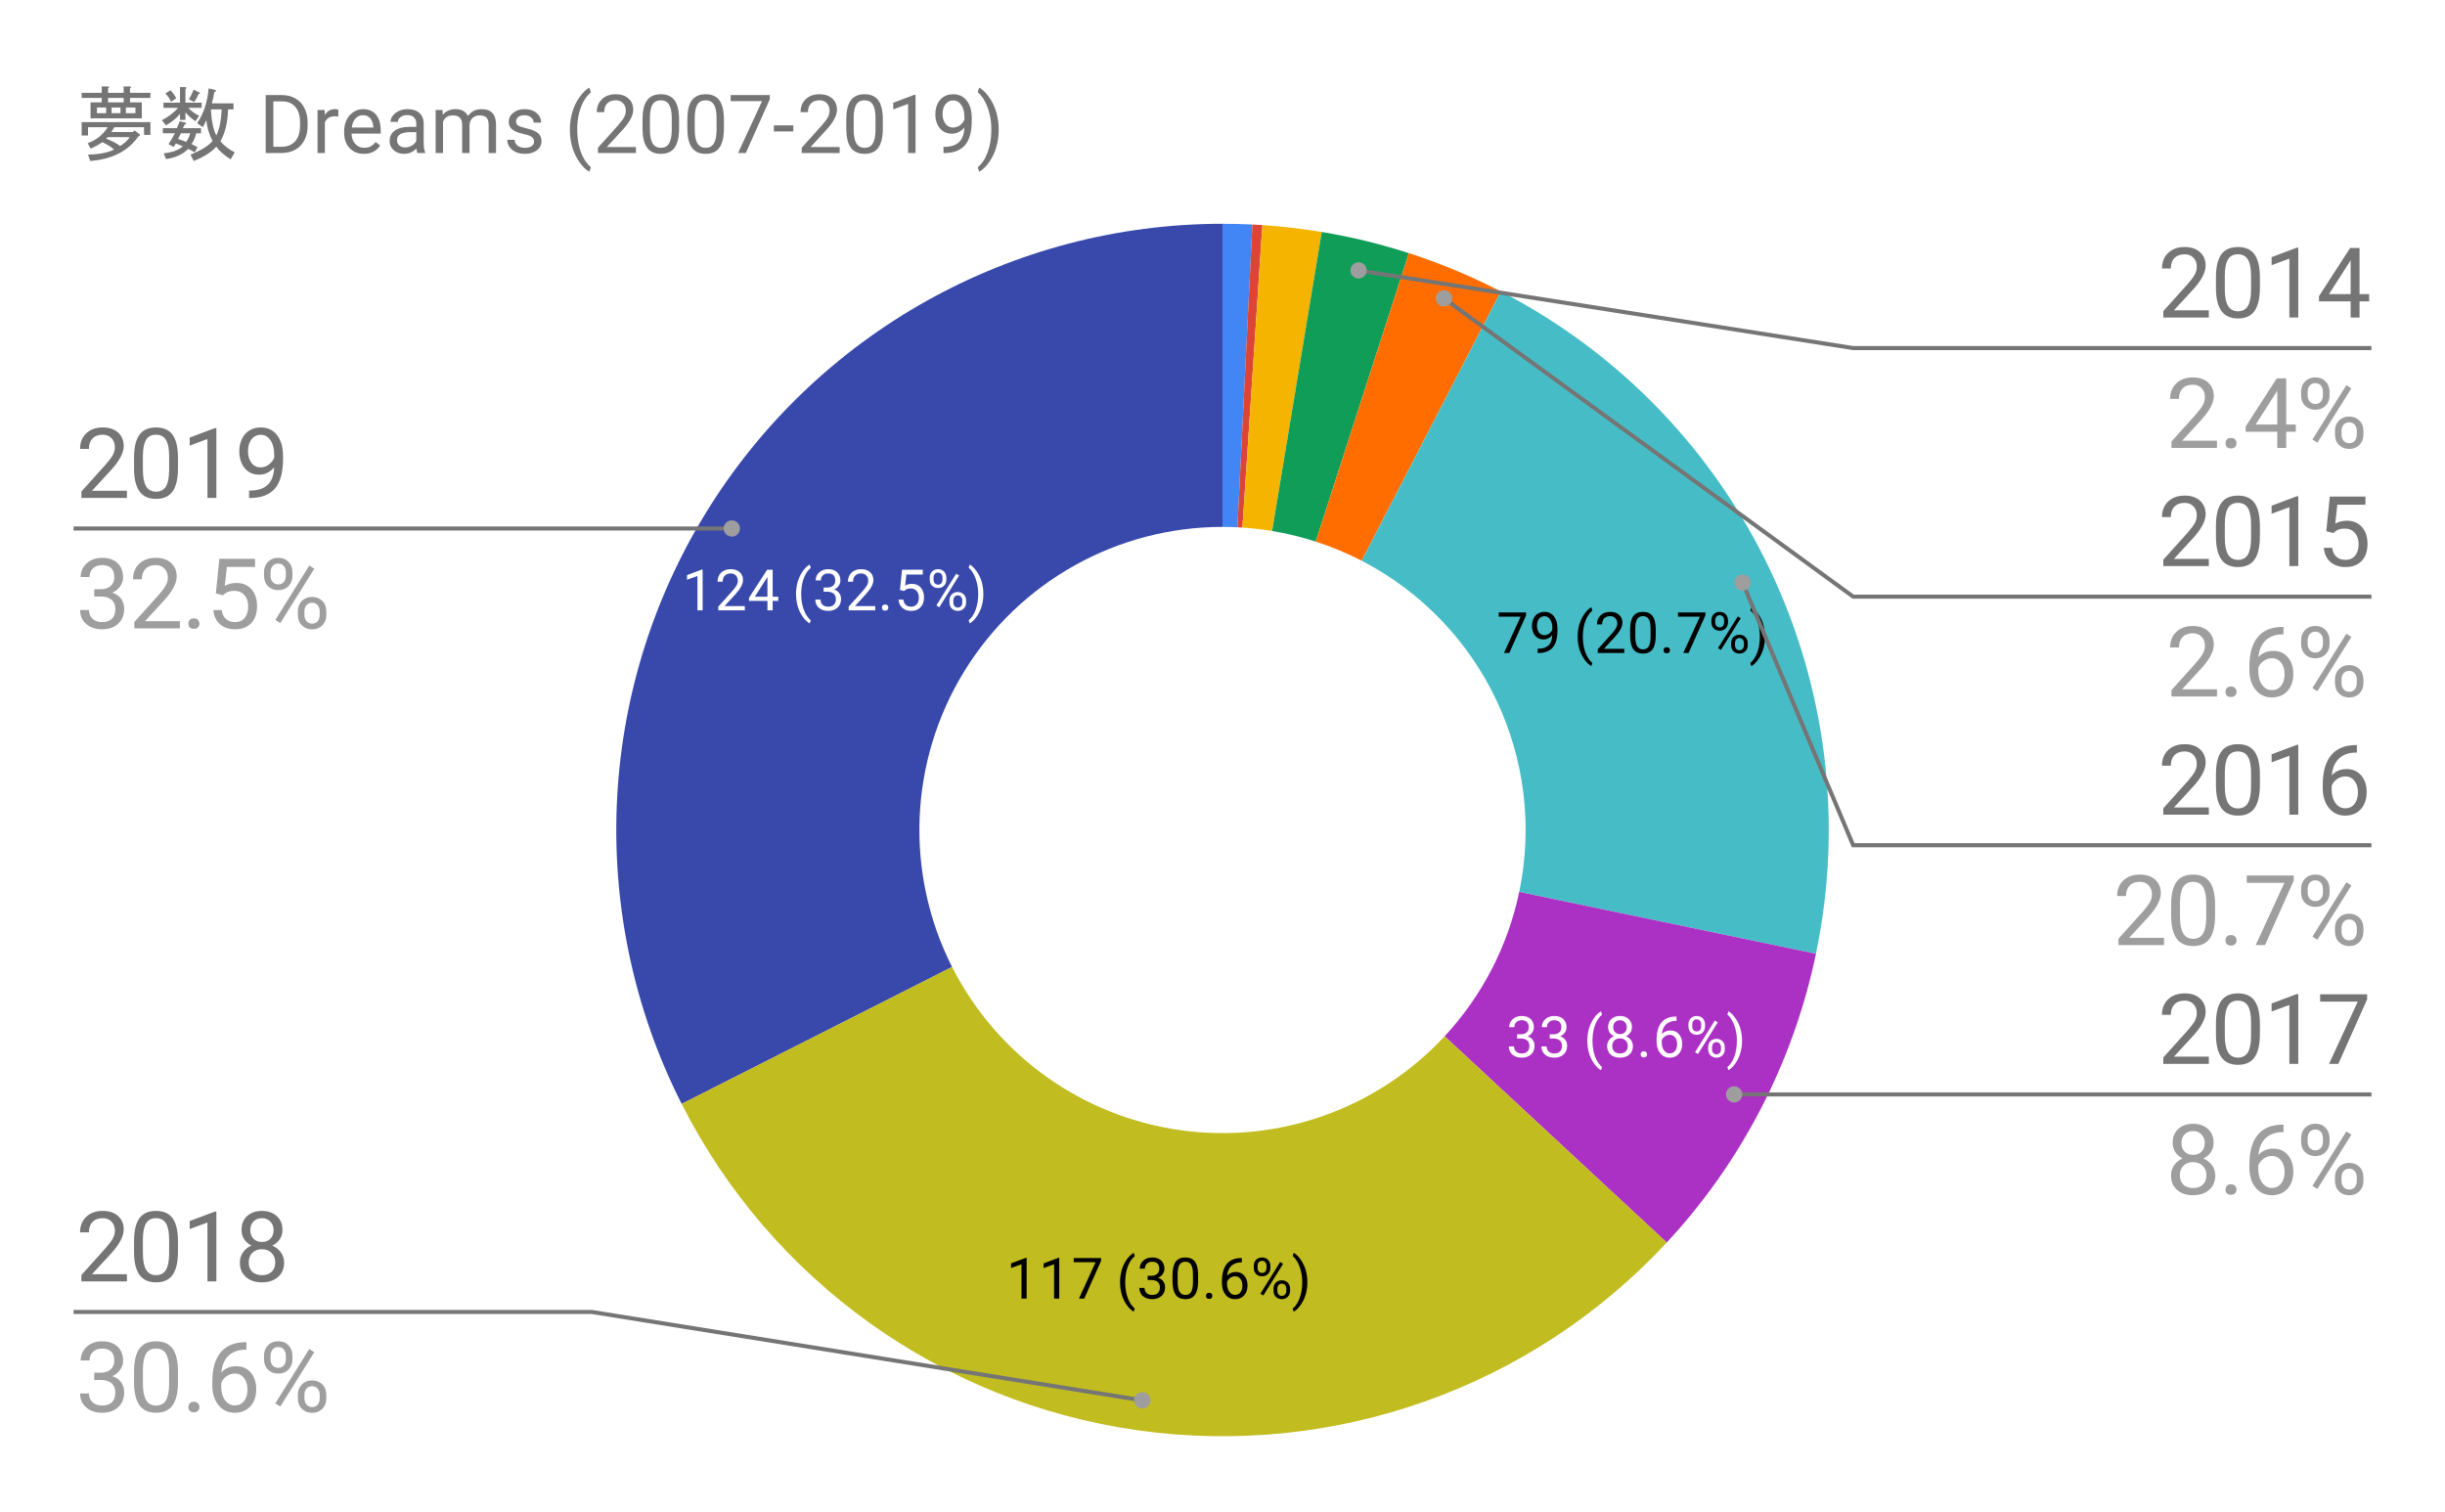 <svg version="1.1" viewBox="0.0 0.0 600.0 371.0" fill="none" stroke="none" stroke-linecap="square" stroke-miterlimit="10" width="600" height="371" xmlns:xlink="http://www.w3.org/1999/xlink" xmlns="http://www.w3.org/2000/svg"><path fill="#ffffff" d="M0 0L600.0 0L600.0 371.0L0 371.0L0 0Z" fill-rule="nonzero"/><path fill="#4285f4" d="M300.0 54.917C302.447 54.917 304.894 54.977 307.338 55.098L303.669 129.391C302.447 129.33 301.224 129.3 300.0 129.3Z" fill-rule="nonzero"/><path fill="#db4437" d="M307.338 55.098C308.152 55.138 308.967 55.185 309.781 55.239L304.89 129.461C304.483 129.434 304.076 129.411 303.669 129.391Z" fill-rule="nonzero"/><path fill="#f4b400" d="M309.781 55.239C314.665 55.56 319.53 56.123 324.359 56.925L312.18 130.304C309.765 129.903 307.332 129.622 304.89 129.461Z" fill-rule="nonzero"/><path fill="#0f9d58" d="M324.359 56.925C331.604 58.127 338.75 59.864 345.739 62.122L322.869 132.903C319.375 131.774 315.802 130.905 312.18 130.304Z" fill-rule="nonzero"/><path fill="#ff6d00" d="M345.739 62.122C353.504 64.632 361.05 67.775 368.301 71.522L334.15 137.603C330.525 135.729 326.752 134.157 322.869 132.903Z" fill-rule="nonzero"/><path fill="#46bdc6" d="M368.301 71.522C427.646 102.192 459.272 168.659 445.633 234.055L372.817 218.869C379.636 186.171 363.823 152.938 334.15 137.603Z" fill-rule="nonzero"/><path fill="#ab30c4" d="M445.633 234.055C440.104 260.567 427.443 285.067 409.014 304.913L354.507 254.298C363.721 244.375 370.052 232.125 372.817 218.869Z" fill-rule="nonzero"/><path fill="#3949ab" d="M167.282 270.895C143.926 224.777 146.187 169.84 173.252 125.797C200.316 81.753 248.305 54.917 300.0 54.917L300.0 129.3C274.153 129.3 250.158 142.718 236.626 164.74C223.093 186.762 221.963 214.23 233.641 237.289Z" fill-rule="nonzero"/><path fill="#c1bc1f" d="M409.014 304.913C375.905 340.568 327.451 357.779 279.269 350.998C231.086 344.218 189.265 314.303 167.282 270.895L233.641 237.289C244.632 258.993 265.543 273.951 289.634 277.341C313.726 280.731 337.952 272.126 354.507 254.298Z" fill-rule="nonzero"/><path fill="#000000" d="M374.502 150.996L370.377 160.246L369.064 160.246L373.158 151.324L367.783 151.324L367.783 150.293L374.502 150.293L374.502 150.996ZM380.924 155.871Q380.533 156.339 379.971 156.636Q379.424 156.918 378.768 156.918Q377.908 156.918 377.268 156.496Q376.627 156.074 376.283 155.308Q375.939 154.527 375.939 153.605Q375.939 152.605 376.314 151.808Q376.689 150.996 377.393 150.574Q378.096 150.152 379.018 150.152Q380.502 150.152 381.346 151.261Q382.205 152.371 382.205 154.277L382.205 154.636Q382.205 157.543 381.049 158.886Q379.908 160.214 377.58 160.246L377.33 160.246L377.33 159.183L377.611 159.183Q379.174 159.152 380.002 158.371Q380.846 157.574 380.924 155.871ZM378.971 155.871Q379.611 155.871 380.143 155.48Q380.689 155.089 380.939 154.511L380.939 154.011Q380.939 152.761 380.393 151.996Q379.846 151.214 379.033 151.214Q378.189 151.214 377.674 151.855Q377.174 152.48 377.174 153.527Q377.174 154.558 377.658 155.214Q378.158 155.871 378.971 155.871ZM387.158 156.199Q387.158 154.668 387.564 153.246Q387.986 151.824 388.799 150.668Q389.627 149.496 390.518 149.011L390.768 149.855Q389.768 150.621 389.127 152.199Q388.502 153.761 388.439 155.699L388.424 156.293Q388.424 158.933 389.393 160.871Q389.971 162.027 390.768 162.683L390.518 163.464Q389.596 162.949 388.768 161.761Q387.158 159.433 387.158 156.199ZM398.596 160.246L392.08 160.246L392.08 159.339L395.518 155.511Q396.283 154.636 396.58 154.105Q396.877 153.558 396.877 152.964Q396.877 152.199 396.393 151.699Q395.924 151.199 395.143 151.199Q394.205 151.199 393.674 151.73Q393.158 152.261 393.158 153.23L391.893 153.23Q391.893 151.855 392.768 151.011Q393.658 150.152 395.143 150.152Q396.533 150.152 397.33 150.886Q398.143 151.605 398.143 152.824Q398.143 154.293 396.268 156.324L393.611 159.214L398.596 159.214L398.596 160.246ZM406.314 155.996Q406.314 158.214 405.549 159.308Q404.799 160.386 403.189 160.386Q401.596 160.386 400.83 159.339Q400.064 158.277 400.033 156.168L400.033 154.48Q400.033 152.293 400.783 151.23Q401.549 150.152 403.174 150.152Q404.783 150.152 405.533 151.183Q406.299 152.214 406.314 154.355L406.314 155.996ZM405.049 154.277Q405.049 152.668 404.596 151.933Q404.158 151.199 403.174 151.199Q402.205 151.199 401.752 151.933Q401.314 152.652 401.299 154.168L401.299 156.199Q401.299 157.808 401.768 158.589Q402.236 159.355 403.189 159.355Q404.127 159.355 404.58 158.636Q405.033 157.902 405.049 156.339L405.049 154.277ZM408.236 159.589Q408.236 159.261 408.424 159.043Q408.627 158.824 409.018 158.824Q409.408 158.824 409.611 159.043Q409.814 159.261 409.814 159.589Q409.814 159.902 409.611 160.121Q409.408 160.324 409.018 160.324Q408.627 160.324 408.424 160.121Q408.236 159.902 408.236 159.589ZM418.502 150.996L414.377 160.246L413.064 160.246L417.158 151.324L411.783 151.324L411.783 150.293L418.502 150.293L418.502 150.996ZM419.971 152.199Q419.971 151.308 420.533 150.73Q421.111 150.152 422.002 150.152Q422.924 150.152 423.486 150.746Q424.049 151.324 424.049 152.246L424.049 152.73Q424.049 153.636 423.471 154.214Q422.908 154.777 422.018 154.777Q421.127 154.777 420.549 154.214Q419.971 153.636 419.971 152.683L419.971 152.199ZM420.908 152.73Q420.908 153.261 421.205 153.605Q421.518 153.949 422.018 153.949Q422.502 153.949 422.799 153.621Q423.096 153.293 423.096 152.699L423.096 152.199Q423.096 151.668 422.799 151.324Q422.518 150.98 422.002 150.98Q421.502 150.98 421.205 151.324Q420.908 151.668 420.908 152.23L420.908 152.73ZM424.814 157.808Q424.814 156.902 425.377 156.339Q425.955 155.761 426.846 155.761Q427.752 155.761 428.314 156.339Q428.893 156.902 428.893 157.855L428.893 158.339Q428.893 159.23 428.314 159.808Q427.752 160.386 426.861 160.386Q425.986 160.386 425.393 159.824Q424.814 159.246 424.814 158.293L424.814 157.808ZM425.768 158.339Q425.768 158.871 426.064 159.23Q426.361 159.574 426.861 159.574Q427.361 159.574 427.658 159.23Q427.955 158.886 427.955 158.308L427.955 157.808Q427.955 157.261 427.643 156.918Q427.346 156.574 426.861 156.574Q426.361 156.574 426.064 156.918Q425.768 157.261 425.768 157.839L425.768 158.339ZM422.314 159.496L421.596 159.043L426.455 151.261L427.174 151.714L422.314 159.496ZM433.127 156.277Q433.127 157.793 432.721 159.199Q432.33 160.589 431.502 161.777Q430.674 162.964 429.783 163.464L429.518 162.683Q430.564 161.886 431.205 160.183Q431.846 158.48 431.861 156.418L431.861 156.199Q431.861 154.761 431.549 153.527Q431.252 152.293 430.721 151.324Q430.189 150.339 429.518 149.793L429.783 149.011Q430.674 149.511 431.486 150.683Q432.314 151.855 432.721 153.261Q433.127 154.668 433.127 156.277Z" fill-rule="nonzero"/><path fill="#ffffff" d="M372.293 253.815L373.23 253.815Q374.136 253.799 374.636 253.346Q375.152 252.893 375.152 252.112Q375.152 250.362 373.418 250.362Q372.59 250.362 372.105 250.831Q371.621 251.299 371.621 252.065L370.355 252.065Q370.355 250.878 371.215 250.096Q372.09 249.315 373.418 249.315Q374.824 249.315 375.621 250.065Q376.418 250.815 376.418 252.128Q376.418 252.784 375.996 253.393Q375.59 254.003 374.855 254.299Q375.683 254.565 376.121 255.174Q376.574 255.768 376.574 256.628Q376.574 257.971 375.699 258.768Q374.824 259.549 373.418 259.549Q372.027 259.549 371.136 258.799Q370.261 258.034 370.261 256.784L371.543 256.784Q371.543 257.565 372.043 258.049Q372.558 258.518 373.418 258.518Q374.34 258.518 374.824 258.034Q375.308 257.549 375.308 256.659Q375.308 255.799 374.777 255.331Q374.246 254.862 373.23 254.846L372.293 254.846L372.293 253.815ZM380.293 253.815L381.23 253.815Q382.136 253.799 382.636 253.346Q383.152 252.893 383.152 252.112Q383.152 250.362 381.418 250.362Q380.59 250.362 380.105 250.831Q379.621 251.299 379.621 252.065L378.355 252.065Q378.355 250.878 379.215 250.096Q380.09 249.315 381.418 249.315Q382.824 249.315 383.621 250.065Q384.418 250.815 384.418 252.128Q384.418 252.784 383.996 253.393Q383.59 254.003 382.855 254.299Q383.683 254.565 384.121 255.174Q384.574 255.768 384.574 256.628Q384.574 257.971 383.699 258.768Q382.824 259.549 381.418 259.549Q380.027 259.549 379.136 258.799Q378.261 258.034 378.261 256.784L379.543 256.784Q379.543 257.565 380.043 258.049Q380.558 258.518 381.418 258.518Q382.34 258.518 382.824 258.034Q383.308 257.549 383.308 256.659Q383.308 255.799 382.777 255.331Q382.246 254.862 381.23 254.846L380.293 254.846L380.293 253.815ZM389.527 255.362Q389.527 253.831 389.933 252.409Q390.355 250.987 391.168 249.831Q391.996 248.659 392.886 248.174L393.136 249.018Q392.136 249.784 391.496 251.362Q390.871 252.924 390.808 254.862L390.793 255.456Q390.793 258.096 391.761 260.034Q392.34 261.19 393.136 261.846L392.886 262.628Q391.965 262.112 391.136 260.924Q389.527 258.596 389.527 255.362ZM400.48 252.049Q400.48 252.799 400.09 253.378Q399.699 253.956 399.027 254.284Q399.808 254.628 400.261 255.268Q400.715 255.909 400.715 256.721Q400.715 258.018 399.84 258.784Q398.98 259.549 397.558 259.549Q396.121 259.549 395.246 258.784Q394.386 258.003 394.386 256.721Q394.386 255.909 394.824 255.268Q395.261 254.612 396.043 254.284Q395.386 253.956 394.996 253.378Q394.621 252.784 394.621 252.049Q394.621 250.799 395.418 250.065Q396.23 249.315 397.558 249.315Q398.871 249.315 399.668 250.065Q400.48 250.799 400.48 252.049ZM399.449 256.69Q399.449 255.862 398.918 255.346Q398.386 254.815 397.527 254.815Q396.683 254.815 396.168 255.331Q395.652 255.846 395.652 256.706Q395.652 257.549 396.152 258.034Q396.652 258.518 397.558 258.518Q398.433 258.518 398.933 258.034Q399.449 257.534 399.449 256.69ZM397.558 250.362Q396.808 250.362 396.34 250.831Q395.886 251.284 395.886 252.081Q395.886 252.831 396.34 253.299Q396.793 253.768 397.543 253.768Q398.308 253.768 398.761 253.299Q399.215 252.831 399.215 252.081Q399.215 251.315 398.746 250.846Q398.277 250.362 397.558 250.362ZM402.605 258.753Q402.605 258.424 402.793 258.206Q402.996 257.987 403.386 257.987Q403.777 257.987 403.98 258.206Q404.183 258.424 404.183 258.753Q404.183 259.065 403.98 259.284Q403.777 259.487 403.386 259.487Q402.996 259.487 402.793 259.284Q402.605 259.065 402.605 258.753ZM411.418 249.456L411.418 250.518L411.183 250.518Q409.699 250.549 408.824 251.393Q407.949 252.237 407.808 253.784Q408.605 252.878 409.965 252.878Q411.261 252.878 412.027 253.799Q412.808 254.706 412.808 256.159Q412.808 257.706 411.965 258.628Q411.136 259.549 409.73 259.549Q408.308 259.549 407.418 258.456Q406.527 257.346 406.527 255.628L406.527 255.143Q406.527 252.393 407.699 250.94Q408.871 249.487 411.183 249.456L411.418 249.456ZM409.746 253.94Q409.105 253.94 408.558 254.331Q408.011 254.706 407.793 255.299L407.793 255.768Q407.793 257.003 408.34 257.753Q408.902 258.503 409.73 258.503Q410.59 258.503 411.074 257.878Q411.558 257.237 411.558 256.221Q411.558 255.19 411.058 254.565Q410.574 253.94 409.746 253.94ZM414.34 251.362Q414.34 250.471 414.902 249.893Q415.48 249.315 416.371 249.315Q417.293 249.315 417.855 249.909Q418.418 250.487 418.418 251.409L418.418 251.893Q418.418 252.799 417.84 253.378Q417.277 253.94 416.386 253.94Q415.496 253.94 414.918 253.378Q414.34 252.799 414.34 251.846L414.34 251.362ZM415.277 251.893Q415.277 252.424 415.574 252.768Q415.886 253.112 416.386 253.112Q416.871 253.112 417.168 252.784Q417.465 252.456 417.465 251.862L417.465 251.362Q417.465 250.831 417.168 250.487Q416.886 250.143 416.371 250.143Q415.871 250.143 415.574 250.487Q415.277 250.831 415.277 251.393L415.277 251.893ZM419.183 256.971Q419.183 256.065 419.746 255.503Q420.324 254.924 421.215 254.924Q422.121 254.924 422.683 255.503Q423.261 256.065 423.261 257.018L423.261 257.503Q423.261 258.393 422.683 258.971Q422.121 259.549 421.23 259.549Q420.355 259.549 419.761 258.987Q419.183 258.409 419.183 257.456L419.183 256.971ZM420.136 257.503Q420.136 258.034 420.433 258.393Q420.73 258.737 421.23 258.737Q421.73 258.737 422.027 258.393Q422.324 258.049 422.324 257.471L422.324 256.971Q422.324 256.424 422.011 256.081Q421.715 255.737 421.23 255.737Q420.73 255.737 420.433 256.081Q420.136 256.424 420.136 257.003L420.136 257.503ZM416.683 258.659L415.965 258.206L420.824 250.424L421.543 250.878L416.683 258.659ZM427.496 255.44Q427.496 256.956 427.09 258.362Q426.699 259.753 425.871 260.94Q425.043 262.128 424.152 262.628L423.886 261.846Q424.933 261.049 425.574 259.346Q426.215 257.643 426.23 255.581L426.23 255.362Q426.23 253.924 425.918 252.69Q425.621 251.456 425.09 250.487Q424.558 249.503 423.886 248.956L424.152 248.174Q425.043 248.674 425.855 249.846Q426.683 251.018 427.09 252.424Q427.496 253.831 427.496 255.44Z" fill-rule="nonzero"/><path fill="#000000" d="M251.936 318.67L250.67 318.67L250.67 310.248L248.108 311.17L248.108 310.029L251.733 308.67L251.936 308.67L251.936 318.67ZM259.936 318.67L258.67 318.67L258.67 310.248L256.108 311.17L256.108 310.029L259.733 308.67L259.936 308.67L259.936 318.67ZM270.202 309.42L266.077 318.67L264.764 318.67L268.858 309.748L263.483 309.748L263.483 308.717L270.202 308.717L270.202 309.42ZM274.858 314.623Q274.858 313.092 275.264 311.67Q275.686 310.248 276.498 309.092Q277.327 307.92 278.217 307.435L278.467 308.279Q277.467 309.045 276.827 310.623Q276.202 312.185 276.139 314.123L276.123 314.717Q276.123 317.357 277.092 319.295Q277.67 320.451 278.467 321.107L278.217 321.888Q277.295 321.373 276.467 320.185Q274.858 317.857 274.858 314.623ZM281.623 313.076L282.561 313.076Q283.467 313.06 283.967 312.607Q284.483 312.154 284.483 311.373Q284.483 309.623 282.748 309.623Q281.92 309.623 281.436 310.092Q280.952 310.56 280.952 311.326L279.686 311.326Q279.686 310.138 280.545 309.357Q281.42 308.576 282.748 308.576Q284.155 308.576 284.952 309.326Q285.748 310.076 285.748 311.388Q285.748 312.045 285.327 312.654Q284.92 313.263 284.186 313.56Q285.014 313.826 285.452 314.435Q285.905 315.029 285.905 315.888Q285.905 317.232 285.03 318.029Q284.155 318.81 282.748 318.81Q281.358 318.81 280.467 318.06Q279.592 317.295 279.592 316.045L280.873 316.045Q280.873 316.826 281.373 317.31Q281.889 317.779 282.748 317.779Q283.67 317.779 284.155 317.295Q284.639 316.81 284.639 315.92Q284.639 315.06 284.108 314.592Q283.577 314.123 282.561 314.107L281.623 314.107L281.623 313.076ZM294.014 314.42Q294.014 316.638 293.248 317.732Q292.498 318.81 290.889 318.81Q289.295 318.81 288.53 317.763Q287.764 316.701 287.733 314.592L287.733 312.904Q287.733 310.717 288.483 309.654Q289.248 308.576 290.873 308.576Q292.483 308.576 293.233 309.607Q293.998 310.638 294.014 312.779L294.014 314.42ZM292.748 312.701Q292.748 311.092 292.295 310.357Q291.858 309.623 290.873 309.623Q289.905 309.623 289.452 310.357Q289.014 311.076 288.998 312.592L288.998 314.623Q288.998 316.232 289.467 317.013Q289.936 317.779 290.889 317.779Q291.827 317.779 292.28 317.06Q292.733 316.326 292.748 314.763L292.748 312.701ZM295.936 318.013Q295.936 317.685 296.123 317.467Q296.327 317.248 296.717 317.248Q297.108 317.248 297.311 317.467Q297.514 317.685 297.514 318.013Q297.514 318.326 297.311 318.545Q297.108 318.748 296.717 318.748Q296.327 318.748 296.123 318.545Q295.936 318.326 295.936 318.013ZM304.748 308.717L304.748 309.779L304.514 309.779Q303.03 309.81 302.155 310.654Q301.28 311.498 301.139 313.045Q301.936 312.138 303.295 312.138Q304.592 312.138 305.358 313.06Q306.139 313.967 306.139 315.42Q306.139 316.967 305.295 317.888Q304.467 318.81 303.061 318.81Q301.639 318.81 300.748 317.717Q299.858 316.607 299.858 314.888L299.858 314.404Q299.858 311.654 301.03 310.201Q302.202 308.748 304.514 308.717L304.748 308.717ZM303.077 313.201Q302.436 313.201 301.889 313.592Q301.342 313.967 301.123 314.56L301.123 315.029Q301.123 316.263 301.67 317.013Q302.233 317.763 303.061 317.763Q303.92 317.763 304.405 317.138Q304.889 316.498 304.889 315.482Q304.889 314.451 304.389 313.826Q303.905 313.201 303.077 313.201ZM307.67 310.623Q307.67 309.732 308.233 309.154Q308.811 308.576 309.702 308.576Q310.623 308.576 311.186 309.17Q311.748 309.748 311.748 310.67L311.748 311.154Q311.748 312.06 311.17 312.638Q310.608 313.201 309.717 313.201Q308.827 313.201 308.248 312.638Q307.67 312.06 307.67 311.107L307.67 310.623ZM308.608 311.154Q308.608 311.685 308.905 312.029Q309.217 312.373 309.717 312.373Q310.202 312.373 310.498 312.045Q310.795 311.717 310.795 311.123L310.795 310.623Q310.795 310.092 310.498 309.748Q310.217 309.404 309.702 309.404Q309.202 309.404 308.905 309.748Q308.608 310.092 308.608 310.654L308.608 311.154ZM312.514 316.232Q312.514 315.326 313.077 314.763Q313.655 314.185 314.545 314.185Q315.452 314.185 316.014 314.763Q316.592 315.326 316.592 316.279L316.592 316.763Q316.592 317.654 316.014 318.232Q315.452 318.81 314.561 318.81Q313.686 318.81 313.092 318.248Q312.514 317.67 312.514 316.717L312.514 316.232ZM313.467 316.763Q313.467 317.295 313.764 317.654Q314.061 317.998 314.561 317.998Q315.061 317.998 315.358 317.654Q315.655 317.31 315.655 316.732L315.655 316.232Q315.655 315.685 315.342 315.342Q315.045 314.998 314.561 314.998Q314.061 314.998 313.764 315.342Q313.467 315.685 313.467 316.263L313.467 316.763ZM310.014 317.92L309.295 317.467L314.155 309.685L314.873 310.138L310.014 317.92ZM320.827 314.701Q320.827 316.217 320.42 317.623Q320.03 319.013 319.202 320.201Q318.373 321.388 317.483 321.888L317.217 321.107Q318.264 320.31 318.905 318.607Q319.545 316.904 319.561 314.842L319.561 314.623Q319.561 313.185 319.248 311.951Q318.952 310.717 318.42 309.748Q317.889 308.763 317.217 308.217L317.483 307.435Q318.373 307.935 319.186 309.107Q320.014 310.279 320.42 311.685Q320.827 313.092 320.827 314.701Z" fill-rule="nonzero"/><path fill="#ffffff" d="M172.423 149.768L171.157 149.768L171.157 141.346L168.595 142.268L168.595 141.128L172.22 139.768L172.423 139.768L172.423 149.768ZM182.782 149.768L176.267 149.768L176.267 148.862L179.704 145.034Q180.47 144.159 180.767 143.628Q181.064 143.081 181.064 142.487Q181.064 141.721 180.579 141.221Q180.111 140.721 179.329 140.721Q178.392 140.721 177.861 141.253Q177.345 141.784 177.345 142.753L176.079 142.753Q176.079 141.378 176.954 140.534Q177.845 139.674 179.329 139.674Q180.72 139.674 181.517 140.409Q182.329 141.128 182.329 142.346Q182.329 143.815 180.454 145.846L177.798 148.737L182.782 148.737L182.782 149.768ZM189.611 146.424L190.986 146.424L190.986 147.456L189.611 147.456L189.611 149.768L188.329 149.768L188.329 147.456L183.798 147.456L183.798 146.706L188.251 139.815L189.611 139.815L189.611 146.424ZM185.236 146.424L188.329 146.424L188.329 141.549L188.189 141.815L185.236 146.424ZM195.345 145.721Q195.345 144.19 195.751 142.768Q196.173 141.346 196.986 140.19Q197.814 139.018 198.704 138.534L198.954 139.378Q197.954 140.143 197.314 141.721Q196.689 143.284 196.626 145.221L196.611 145.815Q196.611 148.456 197.579 150.393Q198.157 151.549 198.954 152.206L198.704 152.987Q197.782 152.471 196.954 151.284Q195.345 148.956 195.345 145.721ZM202.111 144.174L203.048 144.174Q203.954 144.159 204.454 143.706Q204.97 143.253 204.97 142.471Q204.97 140.721 203.236 140.721Q202.407 140.721 201.923 141.19Q201.439 141.659 201.439 142.424L200.173 142.424Q200.173 141.237 201.032 140.456Q201.907 139.674 203.236 139.674Q204.642 139.674 205.439 140.424Q206.236 141.174 206.236 142.487Q206.236 143.143 205.814 143.753Q205.407 144.362 204.673 144.659Q205.501 144.924 205.939 145.534Q206.392 146.128 206.392 146.987Q206.392 148.331 205.517 149.128Q204.642 149.909 203.236 149.909Q201.845 149.909 200.954 149.159Q200.079 148.393 200.079 147.143L201.361 147.143Q201.361 147.924 201.861 148.409Q202.376 148.878 203.236 148.878Q204.157 148.878 204.642 148.393Q205.126 147.909 205.126 147.018Q205.126 146.159 204.595 145.69Q204.064 145.221 203.048 145.206L202.111 145.206L202.111 144.174ZM214.782 149.768L208.267 149.768L208.267 148.862L211.704 145.034Q212.47 144.159 212.767 143.628Q213.064 143.081 213.064 142.487Q213.064 141.721 212.579 141.221Q212.111 140.721 211.329 140.721Q210.392 140.721 209.861 141.253Q209.345 141.784 209.345 142.753L208.079 142.753Q208.079 141.378 208.954 140.534Q209.845 139.674 211.329 139.674Q212.72 139.674 213.517 140.409Q214.329 141.128 214.329 142.346Q214.329 143.815 212.454 145.846L209.798 148.737L214.782 148.737L214.782 149.768ZM216.423 149.112Q216.423 148.784 216.611 148.565Q216.814 148.346 217.204 148.346Q217.595 148.346 217.798 148.565Q218.001 148.784 218.001 149.112Q218.001 149.424 217.798 149.643Q217.595 149.846 217.204 149.846Q216.814 149.846 216.611 149.643Q216.423 149.424 216.423 149.112ZM220.845 144.784L221.361 139.815L226.454 139.815L226.454 140.987L222.423 140.987L222.126 143.69Q222.861 143.268 223.782 143.268Q225.142 143.268 225.939 144.174Q226.751 145.065 226.751 146.596Q226.751 148.128 225.907 149.018Q225.079 149.909 223.595 149.909Q222.282 149.909 221.439 149.174Q220.611 148.44 220.486 147.143L221.689 147.143Q221.798 148.003 222.282 148.44Q222.782 148.878 223.595 148.878Q224.47 148.878 224.97 148.284Q225.486 147.674 225.486 146.612Q225.486 145.612 224.939 145.018Q224.392 144.409 223.486 144.409Q222.673 144.409 222.189 144.768L221.861 145.034L220.845 144.784ZM228.157 141.721Q228.157 140.831 228.72 140.253Q229.298 139.674 230.189 139.674Q231.111 139.674 231.673 140.268Q232.236 140.846 232.236 141.768L232.236 142.253Q232.236 143.159 231.657 143.737Q231.095 144.299 230.204 144.299Q229.314 144.299 228.736 143.737Q228.157 143.159 228.157 142.206L228.157 141.721ZM229.095 142.253Q229.095 142.784 229.392 143.128Q229.704 143.471 230.204 143.471Q230.689 143.471 230.986 143.143Q231.282 142.815 231.282 142.221L231.282 141.721Q231.282 141.19 230.986 140.846Q230.704 140.503 230.189 140.503Q229.689 140.503 229.392 140.846Q229.095 141.19 229.095 141.753L229.095 142.253ZM233.001 147.331Q233.001 146.424 233.564 145.862Q234.142 145.284 235.032 145.284Q235.939 145.284 236.501 145.862Q237.079 146.424 237.079 147.378L237.079 147.862Q237.079 148.753 236.501 149.331Q235.939 149.909 235.048 149.909Q234.173 149.909 233.579 149.346Q233.001 148.768 233.001 147.815L233.001 147.331ZM233.954 147.862Q233.954 148.393 234.251 148.753Q234.548 149.096 235.048 149.096Q235.548 149.096 235.845 148.753Q236.142 148.409 236.142 147.831L236.142 147.331Q236.142 146.784 235.829 146.44Q235.532 146.096 235.048 146.096Q234.548 146.096 234.251 146.44Q233.954 146.784 233.954 147.362L233.954 147.862ZM230.501 149.018L229.782 148.565L234.642 140.784L235.361 141.237L230.501 149.018ZM241.314 145.799Q241.314 147.315 240.907 148.721Q240.517 150.112 239.689 151.299Q238.861 152.487 237.97 152.987L237.704 152.206Q238.751 151.409 239.392 149.706Q240.032 148.003 240.048 145.94L240.048 145.721Q240.048 144.284 239.736 143.049Q239.439 141.815 238.907 140.846Q238.376 139.862 237.704 139.315L237.97 138.534Q238.861 139.034 239.673 140.206Q240.501 141.378 240.907 142.784Q241.314 144.19 241.314 145.799Z" fill-rule="nonzero"/><path fill="#757575" d="M31.144 122.191L19.972 122.191L19.972 120.628L25.878 114.066Q27.191 112.582 27.691 111.66Q28.191 110.722 28.191 109.722Q28.191 108.378 27.378 107.535Q26.566 106.675 25.222 106.675Q23.597 106.675 22.706 107.597Q21.816 108.519 21.816 110.16L19.644 110.16Q19.644 107.8 21.159 106.347Q22.675 104.894 25.222 104.894Q27.597 104.894 28.972 106.144Q30.363 107.394 30.363 109.457Q30.363 111.988 27.159 115.457L22.581 120.425L31.144 120.425L31.144 122.191ZM43.675 114.91Q43.675 118.722 42.362 120.582Q41.066 122.425 38.3 122.425Q35.566 122.425 34.253 120.613Q32.941 118.8 32.894 115.207L32.894 112.316Q32.894 108.55 34.191 106.722Q35.503 104.894 38.284 104.894Q41.034 104.894 42.331 106.66Q43.628 108.425 43.675 112.097L43.675 114.91ZM41.503 111.941Q41.503 109.191 40.722 107.941Q39.956 106.675 38.284 106.675Q36.612 106.675 35.847 107.925Q35.097 109.175 35.066 111.785L35.066 115.253Q35.066 118.019 35.862 119.347Q36.675 120.66 38.3 120.66Q39.909 120.66 40.691 119.425Q41.472 118.175 41.503 115.503L41.503 111.941ZM53.097 122.191L50.909 122.191L50.909 107.738L46.55 109.347L46.55 107.378L52.753 105.05L53.097 105.05L53.097 122.191ZM67.284 114.691Q66.597 115.503 65.644 116.003Q64.706 116.488 63.581 116.488Q62.112 116.488 61.019 115.769Q59.925 115.035 59.316 113.722Q58.722 112.394 58.722 110.8Q58.722 109.082 59.362 107.722Q60.019 106.347 61.206 105.628Q62.409 104.894 64.003 104.894Q66.534 104.894 67.987 106.785Q69.456 108.675 69.456 111.941L69.456 112.582Q69.456 117.566 67.487 119.863Q65.519 122.144 61.55 122.207L61.128 122.207L61.128 120.378L61.581 120.378Q64.269 120.332 65.706 118.972Q67.144 117.613 67.284 114.691ZM63.941 114.691Q65.034 114.691 65.941 114.019Q66.862 113.347 67.284 112.363L67.284 111.503Q67.284 109.363 66.362 108.035Q65.441 106.691 64.019 106.691Q62.597 106.691 61.722 107.8Q60.862 108.894 60.862 110.675Q60.862 112.425 61.691 113.566Q62.534 114.691 63.941 114.691Z" fill-rule="nonzero"/><path fill="#9e9e9e" d="M23.128 144.597L24.753 144.597Q26.284 144.582 27.159 143.8Q28.05 143.003 28.05 141.675Q28.05 138.675 25.05 138.675Q23.644 138.675 22.8 139.488Q21.972 140.285 21.972 141.597L19.8 141.597Q19.8 139.582 21.284 138.238Q22.769 136.894 25.05 136.894Q27.472 136.894 28.831 138.175Q30.206 139.441 30.206 141.722Q30.206 142.832 29.488 143.878Q28.769 144.925 27.534 145.441Q28.941 145.878 29.706 146.91Q30.472 147.941 30.472 149.425Q30.472 151.722 28.972 153.082Q27.472 154.425 25.066 154.425Q22.659 154.425 21.159 153.128Q19.659 151.816 19.659 149.691L21.831 149.691Q21.831 151.035 22.706 151.847Q23.597 152.66 25.066 152.66Q26.644 152.66 27.472 151.847Q28.3 151.019 28.3 149.472Q28.3 147.988 27.378 147.191Q26.472 146.394 24.753 146.378L23.128 146.378L23.128 144.597ZM44.144 154.191L32.972 154.191L32.972 152.628L38.878 146.066Q40.191 144.582 40.691 143.66Q41.191 142.722 41.191 141.722Q41.191 140.378 40.378 139.535Q39.566 138.675 38.222 138.675Q36.597 138.675 35.706 139.597Q34.816 140.519 34.816 142.16L32.644 142.16Q32.644 139.8 34.159 138.347Q35.675 136.894 38.222 136.894Q40.597 136.894 41.972 138.144Q43.362 139.394 43.362 141.457Q43.362 143.988 40.159 147.457L35.581 152.425L44.144 152.425L44.144 154.191ZM46.237 153.05Q46.237 152.488 46.566 152.113Q46.909 151.738 47.566 151.738Q48.237 151.738 48.581 152.113Q48.941 152.488 48.941 153.05Q48.941 153.597 48.581 153.957Q48.237 154.316 47.566 154.316Q46.909 154.316 46.566 153.957Q46.237 153.597 46.237 153.05ZM52.972 145.628L53.831 137.128L62.581 137.128L62.581 139.128L55.675 139.128L55.159 143.785Q56.409 143.05 58.003 143.05Q60.331 143.05 61.706 144.597Q63.081 146.128 63.081 148.753Q63.081 151.394 61.659 152.91Q60.237 154.425 57.675 154.425Q55.409 154.425 53.972 153.175Q52.55 151.91 52.362 149.707L54.409 149.707Q54.612 151.16 55.456 151.91Q56.3 152.66 57.675 152.66Q59.191 152.66 60.05 151.628Q60.909 150.597 60.909 148.769Q60.909 147.066 59.972 146.035Q59.05 144.988 57.503 144.988Q56.081 144.988 55.269 145.613L54.706 146.082L52.972 145.628ZM64.784 140.41Q64.784 138.878 65.753 137.878Q66.737 136.878 68.269 136.878Q69.831 136.878 70.8 137.878Q71.769 138.878 71.769 140.472L71.769 141.316Q71.769 142.863 70.784 143.847Q69.816 144.816 68.3 144.816Q66.769 144.816 65.769 143.847Q64.784 142.863 64.784 141.222L64.784 140.41ZM66.394 141.316Q66.394 142.222 66.909 142.816Q67.425 143.41 68.3 143.41Q69.128 143.41 69.628 142.832Q70.144 142.253 70.144 141.269L70.144 140.41Q70.144 139.488 69.644 138.894Q69.144 138.3 68.269 138.3Q67.409 138.3 66.894 138.894Q66.394 139.488 66.394 140.457L66.394 141.316ZM73.097 150.003Q73.097 148.472 74.066 147.488Q75.05 146.488 76.581 146.488Q78.112 146.488 79.097 147.472Q80.081 148.457 80.081 150.082L80.081 150.925Q80.081 152.457 79.097 153.457Q78.128 154.441 76.597 154.441Q75.081 154.441 74.081 153.457Q73.097 152.472 73.097 150.847L73.097 150.003ZM74.706 150.925Q74.706 151.847 75.222 152.441Q75.737 153.035 76.612 153.035Q77.456 153.035 77.956 152.457Q78.456 151.863 78.456 150.878L78.456 150.003Q78.456 149.082 77.941 148.503Q77.441 147.91 76.581 147.91Q75.753 147.91 75.222 148.488Q74.706 149.066 74.706 150.05L74.706 150.925ZM68.784 152.894L67.566 152.128L75.894 138.785L77.128 139.566L68.784 152.894Z" fill-rule="nonzero"/><path stroke="#757575" stroke-width="1.0" stroke-linecap="butt" d="M18.55 129.691L145.233 129.691L179.589 129.691" fill-rule="nonzero"/><path fill="#9e9e9e" d="M181.589 129.691C181.589 128.586 180.694 127.691 179.589 127.691C178.484 127.691 177.589 128.586 177.589 129.691C177.589 130.795 178.484 131.691 179.589 131.691C180.694 131.691 181.589 130.795 181.589 129.691" fill-rule="nonzero"/><path fill="#757575" d="M31.144 314.45L19.972 314.45L19.972 312.887L25.878 306.325Q27.191 304.841 27.691 303.919Q28.191 302.981 28.191 301.981Q28.191 300.637 27.378 299.794Q26.566 298.934 25.222 298.934Q23.597 298.934 22.706 299.856Q21.816 300.778 21.816 302.419L19.644 302.419Q19.644 300.059 21.159 298.606Q22.675 297.153 25.222 297.153Q27.597 297.153 28.972 298.403Q30.363 299.653 30.363 301.716Q30.363 304.247 27.159 307.716L22.581 312.684L31.144 312.684L31.144 314.45ZM43.675 307.169Q43.675 310.981 42.362 312.841Q41.066 314.684 38.3 314.684Q35.566 314.684 34.253 312.872Q32.941 311.059 32.894 307.466L32.894 304.575Q32.894 300.809 34.191 298.981Q35.503 297.153 38.284 297.153Q41.034 297.153 42.331 298.919Q43.628 300.684 43.675 304.356L43.675 307.169ZM41.503 304.2Q41.503 301.45 40.722 300.2Q39.956 298.934 38.284 298.934Q36.612 298.934 35.847 300.184Q35.097 301.434 35.066 304.044L35.066 307.512Q35.066 310.278 35.862 311.606Q36.675 312.919 38.3 312.919Q39.909 312.919 40.691 311.684Q41.472 310.434 41.503 307.762L41.503 304.2ZM53.097 314.45L50.909 314.45L50.909 299.997L46.55 301.606L46.55 299.637L52.753 297.309L53.097 297.309L53.097 314.45ZM69.316 301.841Q69.316 303.122 68.644 304.122Q67.972 305.106 66.816 305.669Q68.159 306.247 68.941 307.356Q69.722 308.45 69.722 309.841Q69.722 312.059 68.222 313.372Q66.722 314.684 64.284 314.684Q61.831 314.684 60.347 313.372Q58.862 312.044 58.862 309.841Q58.862 308.466 59.612 307.356Q60.378 306.231 61.706 305.653Q60.581 305.091 59.925 304.106Q59.269 303.106 59.269 301.841Q59.269 299.684 60.644 298.419Q62.034 297.153 64.284 297.153Q66.534 297.153 67.925 298.419Q69.316 299.684 69.316 301.841ZM67.55 309.794Q67.55 308.372 66.644 307.466Q65.737 306.559 64.269 306.559Q62.8 306.559 61.909 307.45Q61.034 308.341 61.034 309.794Q61.034 311.247 61.894 312.091Q62.753 312.919 64.284 312.919Q65.816 312.919 66.675 312.075Q67.55 311.231 67.55 309.794ZM64.284 298.934Q63.019 298.934 62.222 299.731Q61.425 300.512 61.425 301.872Q61.425 303.169 62.206 303.981Q62.987 304.778 64.284 304.778Q65.597 304.778 66.362 303.981Q67.144 303.169 67.144 301.872Q67.144 300.575 66.331 299.762Q65.534 298.934 64.284 298.934Z" fill-rule="nonzero"/><path fill="#9e9e9e" d="M23.128 336.856L24.753 336.856Q26.284 336.841 27.159 336.059Q28.05 335.262 28.05 333.934Q28.05 330.934 25.05 330.934Q23.644 330.934 22.8 331.747Q21.972 332.544 21.972 333.856L19.8 333.856Q19.8 331.841 21.284 330.497Q22.769 329.153 25.05 329.153Q27.472 329.153 28.831 330.434Q30.206 331.7 30.206 333.981Q30.206 335.091 29.488 336.137Q28.769 337.184 27.534 337.7Q28.941 338.137 29.706 339.169Q30.472 340.2 30.472 341.684Q30.472 343.981 28.972 345.341Q27.472 346.684 25.066 346.684Q22.659 346.684 21.159 345.387Q19.659 344.075 19.659 341.95L21.831 341.95Q21.831 343.294 22.706 344.106Q23.597 344.919 25.066 344.919Q26.644 344.919 27.472 344.106Q28.3 343.278 28.3 341.731Q28.3 340.247 27.378 339.45Q26.472 338.653 24.753 338.637L23.128 338.637L23.128 336.856ZM43.675 339.169Q43.675 342.981 42.362 344.841Q41.066 346.684 38.3 346.684Q35.566 346.684 34.253 344.872Q32.941 343.059 32.894 339.466L32.894 336.575Q32.894 332.809 34.191 330.981Q35.503 329.153 38.284 329.153Q41.034 329.153 42.331 330.919Q43.628 332.684 43.675 336.356L43.675 339.169ZM41.503 336.2Q41.503 333.45 40.722 332.2Q39.956 330.934 38.284 330.934Q36.612 330.934 35.847 332.184Q35.097 333.434 35.066 336.044L35.066 339.512Q35.066 342.278 35.862 343.606Q36.675 344.919 38.3 344.919Q39.909 344.919 40.691 343.684Q41.472 342.434 41.503 339.762L41.503 336.2ZM46.237 345.309Q46.237 344.747 46.566 344.372Q46.909 343.997 47.566 343.997Q48.237 343.997 48.581 344.372Q48.941 344.747 48.941 345.309Q48.941 345.856 48.581 346.216Q48.237 346.575 47.566 346.575Q46.909 346.575 46.566 346.216Q46.237 345.856 46.237 345.309ZM60.472 329.372L60.472 331.216L60.081 331.216Q57.55 331.262 56.05 332.716Q54.55 334.169 54.316 336.809Q55.659 335.262 57.987 335.262Q60.222 335.262 61.55 336.841Q62.878 338.403 62.878 340.887Q62.878 343.512 61.441 345.106Q60.003 346.684 57.597 346.684Q55.144 346.684 53.612 344.809Q52.097 342.919 52.097 339.95L52.097 339.122Q52.097 334.419 54.097 331.934Q56.112 329.434 60.097 329.372L60.472 329.372ZM57.628 337.059Q56.519 337.059 55.581 337.731Q54.644 338.403 54.284 339.403L54.284 340.2Q54.284 342.309 55.222 343.606Q56.175 344.887 57.597 344.887Q59.066 344.887 59.894 343.809Q60.737 342.731 60.737 340.981Q60.737 339.231 59.878 338.153Q59.034 337.059 57.628 337.059ZM64.784 332.669Q64.784 331.137 65.753 330.137Q66.737 329.137 68.269 329.137Q69.831 329.137 70.8 330.137Q71.769 331.137 71.769 332.731L71.769 333.575Q71.769 335.122 70.784 336.106Q69.816 337.075 68.3 337.075Q66.769 337.075 65.769 336.106Q64.784 335.122 64.784 333.481L64.784 332.669ZM66.394 333.575Q66.394 334.481 66.909 335.075Q67.425 335.669 68.3 335.669Q69.128 335.669 69.628 335.091Q70.144 334.512 70.144 333.528L70.144 332.669Q70.144 331.747 69.644 331.153Q69.144 330.559 68.269 330.559Q67.409 330.559 66.894 331.153Q66.394 331.747 66.394 332.716L66.394 333.575ZM73.097 342.262Q73.097 340.731 74.066 339.747Q75.05 338.747 76.581 338.747Q78.112 338.747 79.097 339.731Q80.081 340.716 80.081 342.341L80.081 343.184Q80.081 344.716 79.097 345.716Q78.128 346.7 76.597 346.7Q75.081 346.7 74.081 345.716Q73.097 344.731 73.097 343.106L73.097 342.262ZM74.706 343.184Q74.706 344.106 75.222 344.7Q75.737 345.294 76.612 345.294Q77.456 345.294 77.956 344.716Q78.456 344.122 78.456 343.137L78.456 342.262Q78.456 341.341 77.941 340.762Q77.441 340.169 76.581 340.169Q75.753 340.169 75.222 340.747Q74.706 341.325 74.706 342.309L74.706 343.184ZM68.784 345.153L67.566 344.387L75.894 331.044L77.128 331.825L68.784 345.153Z" fill-rule="nonzero"/><path stroke="#757575" stroke-width="1.0" stroke-linecap="butt" d="M18.55 321.95L145.233 321.95L280.305 343.633" fill-rule="nonzero"/><path fill="#9e9e9e" d="M282.305 343.633C282.305 342.528 281.41 341.633 280.305 341.633C279.201 341.633 278.305 342.528 278.305 343.633C278.305 344.737 279.201 345.633 280.305 345.633C281.41 345.633 282.305 344.737 282.305 343.633" fill-rule="nonzero"/><path fill="#757575" d="M542.044 77.917L530.872 77.917L530.872 76.354L536.778 69.792Q538.091 68.307 538.591 67.385Q539.091 66.448 539.091 65.448Q539.091 64.104 538.278 63.26Q537.466 62.401 536.122 62.401Q534.497 62.401 533.606 63.323Q532.716 64.245 532.716 65.885L530.544 65.885Q530.544 63.526 532.059 62.073Q533.575 60.62 536.122 60.62Q538.497 60.62 539.872 61.87Q541.263 63.12 541.263 65.182Q541.263 67.714 538.059 71.182L533.481 76.151L542.044 76.151L542.044 77.917ZM554.575 70.635Q554.575 74.448 553.263 76.307Q551.966 78.151 549.2 78.151Q546.466 78.151 545.153 76.339Q543.841 74.526 543.794 70.932L543.794 68.042Q543.794 64.276 545.091 62.448Q546.403 60.62 549.184 60.62Q551.934 60.62 553.231 62.385Q554.528 64.151 554.575 67.823L554.575 70.635ZM552.403 67.667Q552.403 64.917 551.622 63.667Q550.856 62.401 549.184 62.401Q547.513 62.401 546.747 63.651Q545.997 64.901 545.966 67.51L545.966 70.979Q545.966 73.745 546.763 75.073Q547.575 76.385 549.2 76.385Q550.809 76.385 551.591 75.151Q552.372 73.901 552.403 71.229L552.403 67.667ZM563.997 77.917L561.809 77.917L561.809 63.464L557.45 65.073L557.45 63.104L563.653 60.776L563.997 60.776L563.997 77.917ZM579.028 72.182L581.388 72.182L581.388 73.948L579.028 73.948L579.028 77.917L576.841 77.917L576.841 73.948L569.075 73.948L569.075 72.682L576.716 60.854L579.028 60.854L579.028 72.182ZM571.528 72.182L576.841 72.182L576.841 63.823L576.591 64.292L571.528 72.182Z" fill-rule="nonzero"/><path fill="#9e9e9e" d="M544.044 109.917L532.872 109.917L532.872 108.354L538.778 101.792Q540.091 100.307 540.591 99.385Q541.091 98.448 541.091 97.448Q541.091 96.104 540.278 95.26Q539.466 94.401 538.122 94.401Q536.497 94.401 535.606 95.323Q534.716 96.245 534.716 97.885L532.544 97.885Q532.544 95.526 534.059 94.073Q535.575 92.62 538.122 92.62Q540.497 92.62 541.872 93.87Q543.263 95.12 543.263 97.182Q543.263 99.714 540.059 103.182L535.481 108.151L544.044 108.151L544.044 109.917ZM546.138 108.776Q546.138 108.214 546.466 107.839Q546.809 107.464 547.466 107.464Q548.138 107.464 548.481 107.839Q548.841 108.214 548.841 108.776Q548.841 109.323 548.481 109.682Q548.138 110.042 547.466 110.042Q546.809 110.042 546.466 109.682Q546.138 109.323 546.138 108.776ZM561.028 104.182L563.388 104.182L563.388 105.948L561.028 105.948L561.028 109.917L558.841 109.917L558.841 105.948L551.075 105.948L551.075 104.682L558.716 92.854L561.028 92.854L561.028 104.182ZM553.528 104.182L558.841 104.182L558.841 95.823L558.591 96.292L553.528 104.182ZM564.684 96.135Q564.684 94.604 565.653 93.604Q566.638 92.604 568.169 92.604Q569.731 92.604 570.7 93.604Q571.669 94.604 571.669 96.198L571.669 97.042Q571.669 98.589 570.684 99.573Q569.716 100.542 568.2 100.542Q566.669 100.542 565.669 99.573Q564.684 98.589 564.684 96.948L564.684 96.135ZM566.294 97.042Q566.294 97.948 566.809 98.542Q567.325 99.135 568.2 99.135Q569.028 99.135 569.528 98.557Q570.044 97.979 570.044 96.995L570.044 96.135Q570.044 95.214 569.544 94.62Q569.044 94.026 568.169 94.026Q567.309 94.026 566.794 94.62Q566.294 95.214 566.294 96.182L566.294 97.042ZM572.997 105.729Q572.997 104.198 573.966 103.214Q574.95 102.214 576.481 102.214Q578.013 102.214 578.997 103.198Q579.981 104.182 579.981 105.807L579.981 106.651Q579.981 108.182 578.997 109.182Q578.028 110.167 576.497 110.167Q574.981 110.167 573.981 109.182Q572.997 108.198 572.997 106.573L572.997 105.729ZM574.606 106.651Q574.606 107.573 575.122 108.167Q575.638 108.76 576.513 108.76Q577.356 108.76 577.856 108.182Q578.356 107.589 578.356 106.604L578.356 105.729Q578.356 104.807 577.841 104.229Q577.341 103.635 576.481 103.635Q575.653 103.635 575.122 104.214Q574.606 104.792 574.606 105.776L574.606 106.651ZM568.684 108.62L567.466 107.854L575.794 94.51L577.028 95.292L568.684 108.62Z" fill-rule="nonzero"/><path stroke="#757575" stroke-width="1.0" stroke-linecap="butt" d="M581.45 85.417L454.767 85.417L333.388 66.355" fill-rule="nonzero"/><path fill="#9e9e9e" d="M335.388 66.355C335.388 65.251 334.492 64.355 333.388 64.355C332.283 64.355 331.388 65.251 331.388 66.355C331.388 67.46 332.283 68.355 333.388 68.355C334.492 68.355 335.388 67.46 335.388 66.355" fill-rule="nonzero"/><path fill="#757575" d="M542.044 138.917L530.872 138.917L530.872 137.354L536.778 130.792Q538.091 129.307 538.591 128.385Q539.091 127.448 539.091 126.448Q539.091 125.104 538.278 124.26Q537.466 123.401 536.122 123.401Q534.497 123.401 533.606 124.323Q532.716 125.245 532.716 126.885L530.544 126.885Q530.544 124.526 532.059 123.073Q533.575 121.62 536.122 121.62Q538.497 121.62 539.872 122.87Q541.263 124.12 541.263 126.182Q541.263 128.714 538.059 132.182L533.481 137.151L542.044 137.151L542.044 138.917ZM554.575 131.635Q554.575 135.448 553.263 137.307Q551.966 139.151 549.2 139.151Q546.466 139.151 545.153 137.339Q543.841 135.526 543.794 131.932L543.794 129.042Q543.794 125.276 545.091 123.448Q546.403 121.62 549.184 121.62Q551.934 121.62 553.231 123.385Q554.528 125.151 554.575 128.823L554.575 131.635ZM552.403 128.667Q552.403 125.917 551.622 124.667Q550.856 123.401 549.184 123.401Q547.513 123.401 546.747 124.651Q545.997 125.901 545.966 128.51L545.966 131.979Q545.966 134.745 546.763 136.073Q547.575 137.385 549.2 137.385Q550.809 137.385 551.591 136.151Q552.372 134.901 552.403 132.229L552.403 128.667ZM563.997 138.917L561.809 138.917L561.809 124.464L557.45 126.073L557.45 124.104L563.653 121.776L563.997 121.776L563.997 138.917ZM570.872 130.354L571.731 121.854L580.481 121.854L580.481 123.854L573.575 123.854L573.059 128.51Q574.309 127.776 575.903 127.776Q578.231 127.776 579.606 129.323Q580.981 130.854 580.981 133.479Q580.981 136.12 579.559 137.635Q578.138 139.151 575.575 139.151Q573.309 139.151 571.872 137.901Q570.45 136.635 570.263 134.432L572.309 134.432Q572.513 135.885 573.356 136.635Q574.2 137.385 575.575 137.385Q577.091 137.385 577.95 136.354Q578.809 135.323 578.809 133.495Q578.809 131.792 577.872 130.76Q576.95 129.714 575.403 129.714Q573.981 129.714 573.169 130.339L572.606 130.807L570.872 130.354Z" fill-rule="nonzero"/><path fill="#9e9e9e" d="M544.044 170.917L532.872 170.917L532.872 169.354L538.778 162.792Q540.091 161.307 540.591 160.385Q541.091 159.448 541.091 158.448Q541.091 157.104 540.278 156.26Q539.466 155.401 538.122 155.401Q536.497 155.401 535.606 156.323Q534.716 157.245 534.716 158.885L532.544 158.885Q532.544 156.526 534.059 155.073Q535.575 153.62 538.122 153.62Q540.497 153.62 541.872 154.87Q543.263 156.12 543.263 158.182Q543.263 160.714 540.059 164.182L535.481 169.151L544.044 169.151L544.044 170.917ZM546.138 169.776Q546.138 169.214 546.466 168.839Q546.809 168.464 547.466 168.464Q548.138 168.464 548.481 168.839Q548.841 169.214 548.841 169.776Q548.841 170.323 548.481 170.682Q548.138 171.042 547.466 171.042Q546.809 171.042 546.466 170.682Q546.138 170.323 546.138 169.776ZM560.372 153.839L560.372 155.682L559.981 155.682Q557.45 155.729 555.95 157.182Q554.45 158.635 554.216 161.276Q555.559 159.729 557.888 159.729Q560.122 159.729 561.45 161.307Q562.778 162.87 562.778 165.354Q562.778 167.979 561.341 169.573Q559.903 171.151 557.497 171.151Q555.044 171.151 553.513 169.276Q551.997 167.385 551.997 164.417L551.997 163.589Q551.997 158.885 553.997 156.401Q556.013 153.901 559.997 153.839L560.372 153.839ZM557.528 161.526Q556.419 161.526 555.481 162.198Q554.544 162.87 554.184 163.87L554.184 164.667Q554.184 166.776 555.122 168.073Q556.075 169.354 557.497 169.354Q558.966 169.354 559.794 168.276Q560.638 167.198 560.638 165.448Q560.638 163.698 559.778 162.62Q558.934 161.526 557.528 161.526ZM564.684 157.135Q564.684 155.604 565.653 154.604Q566.638 153.604 568.169 153.604Q569.731 153.604 570.7 154.604Q571.669 155.604 571.669 157.198L571.669 158.042Q571.669 159.589 570.684 160.573Q569.716 161.542 568.2 161.542Q566.669 161.542 565.669 160.573Q564.684 159.589 564.684 157.948L564.684 157.135ZM566.294 158.042Q566.294 158.948 566.809 159.542Q567.325 160.135 568.2 160.135Q569.028 160.135 569.528 159.557Q570.044 158.979 570.044 157.995L570.044 157.135Q570.044 156.214 569.544 155.62Q569.044 155.026 568.169 155.026Q567.309 155.026 566.794 155.62Q566.294 156.214 566.294 157.182L566.294 158.042ZM572.997 166.729Q572.997 165.198 573.966 164.214Q574.95 163.214 576.481 163.214Q578.013 163.214 578.997 164.198Q579.981 165.182 579.981 166.807L579.981 167.651Q579.981 169.182 578.997 170.182Q578.028 171.167 576.497 171.167Q574.981 171.167 573.981 170.182Q572.997 169.198 572.997 167.573L572.997 166.729ZM574.606 167.651Q574.606 168.573 575.122 169.167Q575.638 169.76 576.513 169.76Q577.356 169.76 577.856 169.182Q578.356 168.589 578.356 167.604L578.356 166.729Q578.356 165.807 577.841 165.229Q577.341 164.635 576.481 164.635Q575.653 164.635 575.122 165.214Q574.606 165.792 574.606 166.776L574.606 167.651ZM568.684 169.62L567.466 168.854L575.794 155.51L577.028 156.292L568.684 169.62Z" fill-rule="nonzero"/><path stroke="#757575" stroke-width="1.0" stroke-linecap="butt" d="M581.45 146.417L454.767 146.417L354.352 73.224" fill-rule="nonzero"/><path fill="#9e9e9e" d="M356.352 73.224C356.352 72.12 355.457 71.224 354.352 71.224C353.248 71.224 352.352 72.12 352.352 73.224C352.352 74.329 353.248 75.224 354.352 75.224C355.457 75.224 356.352 74.329 356.352 73.224" fill-rule="nonzero"/><path fill="#757575" d="M542.044 199.917L530.872 199.917L530.872 198.354L536.778 191.792Q538.091 190.307 538.591 189.385Q539.091 188.448 539.091 187.448Q539.091 186.104 538.278 185.26Q537.466 184.401 536.122 184.401Q534.497 184.401 533.606 185.323Q532.716 186.245 532.716 187.885L530.544 187.885Q530.544 185.526 532.059 184.073Q533.575 182.62 536.122 182.62Q538.497 182.62 539.872 183.87Q541.263 185.12 541.263 187.182Q541.263 189.714 538.059 193.182L533.481 198.151L542.044 198.151L542.044 199.917ZM554.575 192.635Q554.575 196.448 553.263 198.307Q551.966 200.151 549.2 200.151Q546.466 200.151 545.153 198.339Q543.841 196.526 543.794 192.932L543.794 190.042Q543.794 186.276 545.091 184.448Q546.403 182.62 549.184 182.62Q551.934 182.62 553.231 184.385Q554.528 186.151 554.575 189.823L554.575 192.635ZM552.403 189.667Q552.403 186.917 551.622 185.667Q550.856 184.401 549.184 184.401Q547.513 184.401 546.747 185.651Q545.997 186.901 545.966 189.51L545.966 192.979Q545.966 195.745 546.763 197.073Q547.575 198.385 549.2 198.385Q550.809 198.385 551.591 197.151Q552.372 195.901 552.403 193.229L552.403 189.667ZM563.997 199.917L561.809 199.917L561.809 185.464L557.45 187.073L557.45 185.104L563.653 182.776L563.997 182.776L563.997 199.917ZM578.372 182.839L578.372 184.682L577.981 184.682Q575.45 184.729 573.95 186.182Q572.45 187.635 572.216 190.276Q573.559 188.729 575.888 188.729Q578.122 188.729 579.45 190.307Q580.778 191.87 580.778 194.354Q580.778 196.979 579.341 198.573Q577.903 200.151 575.497 200.151Q573.044 200.151 571.513 198.276Q569.997 196.385 569.997 193.417L569.997 192.589Q569.997 187.885 571.997 185.401Q574.013 182.901 577.997 182.839L578.372 182.839ZM575.528 190.526Q574.419 190.526 573.481 191.198Q572.544 191.87 572.184 192.87L572.184 193.667Q572.184 195.776 573.122 197.073Q574.075 198.354 575.497 198.354Q576.966 198.354 577.794 197.276Q578.638 196.198 578.638 194.448Q578.638 192.698 577.778 191.62Q576.934 190.526 575.528 190.526Z" fill-rule="nonzero"/><path fill="#9e9e9e" d="M531.044 231.917L519.872 231.917L519.872 230.354L525.778 223.792Q527.091 222.307 527.591 221.385Q528.091 220.448 528.091 219.448Q528.091 218.104 527.278 217.26Q526.466 216.401 525.122 216.401Q523.497 216.401 522.606 217.323Q521.716 218.245 521.716 219.885L519.544 219.885Q519.544 217.526 521.059 216.073Q522.575 214.62 525.122 214.62Q527.497 214.62 528.872 215.87Q530.263 217.12 530.263 219.182Q530.263 221.714 527.059 225.182L522.481 230.151L531.044 230.151L531.044 231.917ZM543.575 224.635Q543.575 228.448 542.263 230.307Q540.966 232.151 538.2 232.151Q535.466 232.151 534.153 230.339Q532.841 228.526 532.794 224.932L532.794 222.042Q532.794 218.276 534.091 216.448Q535.403 214.62 538.184 214.62Q540.934 214.62 542.231 216.385Q543.528 218.151 543.575 221.823L543.575 224.635ZM541.403 221.667Q541.403 218.917 540.622 217.667Q539.856 216.401 538.184 216.401Q536.513 216.401 535.747 217.651Q534.997 218.901 534.966 221.51L534.966 224.979Q534.966 227.745 535.763 229.073Q536.575 230.385 538.2 230.385Q539.809 230.385 540.591 229.151Q541.372 227.901 541.403 225.229L541.403 221.667ZM546.138 230.776Q546.138 230.214 546.466 229.839Q546.809 229.464 547.466 229.464Q548.138 229.464 548.481 229.839Q548.841 230.214 548.841 230.776Q548.841 231.323 548.481 231.682Q548.138 232.042 547.466 232.042Q546.809 232.042 546.466 231.682Q546.138 231.323 546.138 230.776ZM562.888 216.073L555.825 231.917L553.544 231.917L560.591 216.635L551.356 216.635L551.356 214.854L562.888 214.854L562.888 216.073ZM564.684 218.135Q564.684 216.604 565.653 215.604Q566.638 214.604 568.169 214.604Q569.731 214.604 570.7 215.604Q571.669 216.604 571.669 218.198L571.669 219.042Q571.669 220.589 570.684 221.573Q569.716 222.542 568.2 222.542Q566.669 222.542 565.669 221.573Q564.684 220.589 564.684 218.948L564.684 218.135ZM566.294 219.042Q566.294 219.948 566.809 220.542Q567.325 221.135 568.2 221.135Q569.028 221.135 569.528 220.557Q570.044 219.979 570.044 218.995L570.044 218.135Q570.044 217.214 569.544 216.62Q569.044 216.026 568.169 216.026Q567.309 216.026 566.794 216.62Q566.294 217.214 566.294 218.182L566.294 219.042ZM572.997 227.729Q572.997 226.198 573.966 225.214Q574.95 224.214 576.481 224.214Q578.013 224.214 578.997 225.198Q579.981 226.182 579.981 227.807L579.981 228.651Q579.981 230.182 578.997 231.182Q578.028 232.167 576.497 232.167Q574.981 232.167 573.981 231.182Q572.997 230.198 572.997 228.573L572.997 227.729ZM574.606 228.651Q574.606 229.573 575.122 230.167Q575.638 230.76 576.513 230.76Q577.356 230.76 577.856 230.182Q578.356 229.589 578.356 228.604L578.356 227.729Q578.356 226.807 577.841 226.229Q577.341 225.635 576.481 225.635Q575.653 225.635 575.122 226.214Q574.606 226.792 574.606 227.776L574.606 228.651ZM568.684 230.62L567.466 229.854L575.794 216.51L577.028 217.292L568.684 230.62Z" fill-rule="nonzero"/><path stroke="#757575" stroke-width="1.0" stroke-linecap="butt" d="M581.45 207.417L454.767 207.417L427.619 142.962" fill-rule="nonzero"/><path fill="#9e9e9e" d="M429.619 142.962C429.619 141.858 428.724 140.962 427.619 140.962C426.515 140.962 425.619 141.858 425.619 142.962C425.619 144.067 426.515 144.962 427.619 144.962C428.724 144.962 429.619 144.067 429.619 142.962" fill-rule="nonzero"/><path fill="#757575" d="M542.044 261.069L530.872 261.069L530.872 259.506L536.778 252.944Q538.091 251.46 538.591 250.538Q539.091 249.6 539.091 248.6Q539.091 247.256 538.278 246.413Q537.466 245.553 536.122 245.553Q534.497 245.553 533.606 246.475Q532.716 247.397 532.716 249.038L530.544 249.038Q530.544 246.678 532.059 245.225Q533.575 243.772 536.122 243.772Q538.497 243.772 539.872 245.022Q541.263 246.272 541.263 248.335Q541.263 250.866 538.059 254.335L533.481 259.303L542.044 259.303L542.044 261.069ZM554.575 253.788Q554.575 257.6 553.263 259.46Q551.966 261.303 549.2 261.303Q546.466 261.303 545.153 259.491Q543.841 257.678 543.794 254.085L543.794 251.194Q543.794 247.428 545.091 245.6Q546.403 243.772 549.184 243.772Q551.934 243.772 553.231 245.538Q554.528 247.303 554.575 250.975L554.575 253.788ZM552.403 250.819Q552.403 248.069 551.622 246.819Q550.856 245.553 549.184 245.553Q547.513 245.553 546.747 246.803Q545.997 248.053 545.966 250.663L545.966 254.131Q545.966 256.897 546.763 258.225Q547.575 259.538 549.2 259.538Q550.809 259.538 551.591 258.303Q552.372 257.053 552.403 254.381L552.403 250.819ZM563.997 261.069L561.809 261.069L561.809 246.616L557.45 248.225L557.45 246.256L563.653 243.928L563.997 243.928L563.997 261.069ZM580.888 245.225L573.825 261.069L571.544 261.069L578.591 245.788L569.356 245.788L569.356 244.006L580.888 244.006L580.888 245.225Z" fill-rule="nonzero"/><path fill="#9e9e9e" d="M543.216 280.46Q543.216 281.741 542.544 282.741Q541.872 283.725 540.716 284.288Q542.059 284.866 542.841 285.975Q543.622 287.069 543.622 288.46Q543.622 290.678 542.122 291.991Q540.622 293.303 538.184 293.303Q535.731 293.303 534.247 291.991Q532.763 290.663 532.763 288.46Q532.763 287.085 533.513 285.975Q534.278 284.85 535.606 284.272Q534.481 283.71 533.825 282.725Q533.169 281.725 533.169 280.46Q533.169 278.303 534.544 277.038Q535.934 275.772 538.184 275.772Q540.434 275.772 541.825 277.038Q543.216 278.303 543.216 280.46ZM541.45 288.413Q541.45 286.991 540.544 286.085Q539.638 285.178 538.169 285.178Q536.7 285.178 535.809 286.069Q534.934 286.96 534.934 288.413Q534.934 289.866 535.794 290.71Q536.653 291.538 538.184 291.538Q539.716 291.538 540.575 290.694Q541.45 289.85 541.45 288.413ZM538.184 277.553Q536.919 277.553 536.122 278.35Q535.325 279.131 535.325 280.491Q535.325 281.788 536.106 282.6Q536.888 283.397 538.184 283.397Q539.497 283.397 540.263 282.6Q541.044 281.788 541.044 280.491Q541.044 279.194 540.231 278.381Q539.434 277.553 538.184 277.553ZM546.138 291.928Q546.138 291.366 546.466 290.991Q546.809 290.616 547.466 290.616Q548.138 290.616 548.481 290.991Q548.841 291.366 548.841 291.928Q548.841 292.475 548.481 292.835Q548.138 293.194 547.466 293.194Q546.809 293.194 546.466 292.835Q546.138 292.475 546.138 291.928ZM560.372 275.991L560.372 277.835L559.981 277.835Q557.45 277.881 555.95 279.335Q554.45 280.788 554.216 283.428Q555.559 281.881 557.888 281.881Q560.122 281.881 561.45 283.46Q562.778 285.022 562.778 287.506Q562.778 290.131 561.341 291.725Q559.903 293.303 557.497 293.303Q555.044 293.303 553.513 291.428Q551.997 289.538 551.997 286.569L551.997 285.741Q551.997 281.038 553.997 278.553Q556.013 276.053 559.997 275.991L560.372 275.991ZM557.528 283.678Q556.419 283.678 555.481 284.35Q554.544 285.022 554.184 286.022L554.184 286.819Q554.184 288.928 555.122 290.225Q556.075 291.506 557.497 291.506Q558.966 291.506 559.794 290.428Q560.638 289.35 560.638 287.6Q560.638 285.85 559.778 284.772Q558.934 283.678 557.528 283.678ZM564.684 279.288Q564.684 277.756 565.653 276.756Q566.638 275.756 568.169 275.756Q569.731 275.756 570.7 276.756Q571.669 277.756 571.669 279.35L571.669 280.194Q571.669 281.741 570.684 282.725Q569.716 283.694 568.2 283.694Q566.669 283.694 565.669 282.725Q564.684 281.741 564.684 280.1L564.684 279.288ZM566.294 280.194Q566.294 281.1 566.809 281.694Q567.325 282.288 568.2 282.288Q569.028 282.288 569.528 281.71Q570.044 281.131 570.044 280.147L570.044 279.288Q570.044 278.366 569.544 277.772Q569.044 277.178 568.169 277.178Q567.309 277.178 566.794 277.772Q566.294 278.366 566.294 279.335L566.294 280.194ZM572.997 288.881Q572.997 287.35 573.966 286.366Q574.95 285.366 576.481 285.366Q578.013 285.366 578.997 286.35Q579.981 287.335 579.981 288.96L579.981 289.803Q579.981 291.335 578.997 292.335Q578.028 293.319 576.497 293.319Q574.981 293.319 573.981 292.335Q572.997 291.35 572.997 289.725L572.997 288.881ZM574.606 289.803Q574.606 290.725 575.122 291.319Q575.638 291.913 576.513 291.913Q577.356 291.913 577.856 291.335Q578.356 290.741 578.356 289.756L578.356 288.881Q578.356 287.96 577.841 287.381Q577.341 286.788 576.481 286.788Q575.653 286.788 575.122 287.366Q574.606 287.944 574.606 288.928L574.606 289.803ZM568.684 291.772L567.466 291.006L575.794 277.663L577.028 278.444L568.684 291.772Z" fill-rule="nonzero"/><path stroke="#757575" stroke-width="1.0" stroke-linecap="butt" d="M581.45 268.569L454.767 268.569L425.553 268.569" fill-rule="nonzero"/><path fill="#9e9e9e" d="M427.553 268.569C427.553 267.464 426.658 266.569 425.553 266.569C424.448 266.569 423.553 267.464 423.553 268.569C423.553 269.673 424.448 270.569 425.553 270.569C426.658 270.569 427.553 269.673 427.553 268.569" fill-rule="nonzero"/><path fill="#757575" d="M21.597 37.941Q25.659 37.862 28.003 36.691Q26.831 35.675 25.113 34.894Q23.628 35.909 22.222 36.456L21.519 35.128Q24.566 34.112 26.441 31.222L21.597 31.222L21.597 33.253L20.034 33.253L20.034 29.972L36.909 29.972L36.909 33.097L35.347 33.097L35.347 31.222L28.081 31.222L27.3 32.394L32.612 32.394L33.003 32.003L34.253 32.941Q34.566 33.331 33.941 33.487Q30.191 38.878 22.144 39.503L21.597 37.941ZM26.441 33.644L26.05 34.034Q28.159 34.816 29.488 35.831Q31.206 34.737 31.831 33.644L26.441 33.644ZM34.8 29.034L22.222 29.034L22.222 25.128L24.956 25.128L24.956 24.034L20.034 24.034L20.034 22.784L24.956 22.784L24.956 21.222L26.441 21.222Q27.066 21.3 26.519 21.691L26.519 22.784L30.347 22.784L30.347 21.222L31.831 21.222Q32.456 21.3 31.909 21.691L31.909 22.784L36.909 22.784L36.909 24.034L31.909 24.034L31.909 25.128L34.8 25.128L34.8 29.034ZM26.05 26.378L23.784 26.378L23.784 27.784L26.05 27.784L26.05 26.378ZM27.378 26.378L27.378 27.784L29.566 27.784L29.566 26.378L27.378 26.378ZM33.237 26.378L30.894 26.378L30.894 27.784L33.237 27.784L33.237 26.378ZM30.347 24.034L26.519 24.034L26.519 25.128L30.347 25.128L30.347 24.034ZM53.081 33.253Q54.175 31.144 54.409 26.847L51.753 26.847Q51.987 31.144 53.081 33.253ZM55.972 26.847Q55.816 31.691 54.097 34.659Q55.347 36.222 57.612 37.394L56.597 39.112Q54.097 37.472 53.081 35.987Q51.284 38.019 47.534 39.503L46.753 37.941Q50.816 36.3 52.144 34.581Q50.816 32.003 50.659 29.425Q50.191 30.597 49.722 31.222L48.394 30.206Q50.737 26.769 51.206 21.691L52.847 22.081Q53.316 22.394 52.612 22.55Q52.378 23.956 51.987 25.363L57.3 25.363L57.3 26.847L55.972 26.847ZM48.706 23.097Q48.237 24.269 47.612 25.05L46.362 24.347Q46.987 23.331 47.534 22.003L48.941 22.706Q49.253 23.019 48.706 23.097ZM43.706 34.112Q44.8 34.425 45.659 34.816Q46.284 34.112 46.675 32.706L44.409 32.706Q44.097 33.409 43.706 34.112ZM42.612 36.066L41.362 35.362Q42.144 34.191 42.925 32.706L39.956 32.706L39.956 31.456L43.394 31.456Q43.862 30.441 44.097 29.738L45.581 30.128Q45.894 30.441 45.347 30.519L44.878 31.456L49.331 31.456L49.331 32.706L48.159 32.706Q47.769 34.269 46.987 35.362Q47.691 35.675 48.472 36.144L47.769 37.394Q46.909 36.847 46.206 36.534Q44.175 38.566 40.737 39.034L40.191 37.628Q43.237 37.316 44.878 35.909Q44.019 35.519 43.159 35.206L42.612 36.066ZM44.175 21.378L45.425 21.378Q46.05 21.456 45.503 21.847L45.503 25.206L49.487 25.206L49.487 26.456L46.206 26.456Q47.066 27.472 48.862 28.409L48.003 29.738Q46.675 28.956 45.503 27.55L45.503 29.425L44.175 29.425L44.175 27.941Q42.925 29.503 40.737 30.753L39.722 29.503Q42.144 28.253 43.706 26.456L40.112 26.456L40.112 25.206L44.175 25.206L44.175 21.378ZM41.987 24.972Q41.441 23.8 40.581 22.941L41.831 22.159Q42.769 23.097 43.237 24.113L41.987 24.972Z" fill-rule="nonzero"/><path fill="#757575" d="M65.206 37.55L65.206 23.331L69.222 23.331Q71.066 23.331 72.487 24.159Q73.925 24.972 74.691 26.488Q75.472 28.003 75.487 29.956L75.487 30.863Q75.487 32.878 74.706 34.394Q73.925 35.909 72.487 36.722Q71.05 37.534 69.144 37.55L65.206 37.55ZM67.081 24.878L67.081 36.019L69.05 36.019Q71.222 36.019 72.425 34.675Q73.628 33.316 73.628 30.831L73.628 30.003Q73.628 27.581 72.487 26.238Q71.347 24.894 69.269 24.878L67.081 24.878ZM83.019 28.597Q82.612 28.534 82.144 28.534Q80.362 28.534 79.722 30.05L79.722 37.55L77.925 37.55L77.925 26.988L79.675 26.988L79.706 28.206Q80.597 26.784 82.222 26.784Q82.753 26.784 83.019 26.925L83.019 28.597ZM89.3 37.753Q87.159 37.753 85.8 36.347Q84.456 34.925 84.456 32.566L84.456 32.222Q84.456 30.659 85.05 29.425Q85.659 28.191 86.737 27.488Q87.816 26.784 89.081 26.784Q91.144 26.784 92.284 28.144Q93.425 29.503 93.425 32.034L93.425 32.784L86.269 32.784Q86.3 34.347 87.175 35.316Q88.05 36.269 89.394 36.269Q90.362 36.269 91.019 35.878Q91.691 35.487 92.191 34.847L93.284 35.706Q91.956 37.753 89.3 37.753ZM89.081 28.269Q87.987 28.269 87.237 29.066Q86.503 29.863 86.331 31.3L91.612 31.3L91.612 31.159Q91.534 29.784 90.862 29.034Q90.206 28.269 89.081 28.269ZM102.441 37.55Q102.284 37.237 102.191 36.441Q100.925 37.753 99.175 37.753Q97.612 37.753 96.612 36.862Q95.612 35.972 95.612 34.612Q95.612 32.972 96.862 32.066Q98.128 31.144 100.394 31.144L102.159 31.144L102.159 30.316Q102.159 29.363 101.581 28.8Q101.019 28.238 99.925 28.238Q98.956 28.238 98.3 28.738Q97.644 29.222 97.644 29.909L95.831 29.909Q95.831 29.128 96.394 28.394Q96.956 27.644 97.909 27.222Q98.878 26.784 100.034 26.784Q101.862 26.784 102.894 27.706Q103.925 28.613 103.972 30.222L103.972 35.081Q103.972 36.534 104.331 37.394L104.331 37.55L102.441 37.55ZM99.441 36.175Q100.3 36.175 101.05 35.737Q101.816 35.3 102.159 34.597L102.159 32.425L100.737 32.425Q97.425 32.425 97.425 34.362Q97.425 35.222 97.987 35.706Q98.55 36.175 99.441 36.175ZM108.612 26.988L108.659 28.159Q109.831 26.784 111.8 26.784Q114.019 26.784 114.816 28.488Q115.347 27.722 116.191 27.253Q117.034 26.784 118.191 26.784Q121.659 26.784 121.722 30.472L121.722 37.55L119.909 37.55L119.909 30.581Q119.909 29.441 119.394 28.878Q118.878 28.316 117.659 28.316Q116.659 28.316 115.987 28.925Q115.331 29.519 115.222 30.534L115.222 37.55L113.409 37.55L113.409 30.628Q113.409 28.316 111.144 28.316Q109.362 28.316 108.722 29.831L108.722 37.55L106.909 37.55L106.909 26.988L108.612 26.988ZM131.066 34.753Q131.066 34.019 130.519 33.612Q129.972 33.206 128.597 32.909Q127.222 32.612 126.409 32.206Q125.612 31.8 125.222 31.238Q124.847 30.659 124.847 29.878Q124.847 28.581 125.941 27.691Q127.034 26.784 128.753 26.784Q130.55 26.784 131.659 27.722Q132.784 28.644 132.784 30.081L130.956 30.081Q130.956 29.347 130.331 28.816Q129.706 28.269 128.753 28.269Q127.753 28.269 127.191 28.706Q126.644 29.128 126.644 29.831Q126.644 30.472 127.159 30.816Q127.675 31.144 129.034 31.456Q130.394 31.753 131.222 32.175Q132.066 32.581 132.472 33.175Q132.878 33.769 132.878 34.612Q132.878 36.034 131.738 36.894Q130.613 37.753 128.8 37.753Q127.534 37.753 126.55 37.3Q125.581 36.847 125.019 36.05Q124.472 35.237 124.472 34.3L126.284 34.3Q126.331 35.206 127.003 35.737Q127.691 36.269 128.8 36.269Q129.831 36.269 130.441 35.862Q131.066 35.441 131.066 34.753ZM139.847 31.784Q139.847 29.566 140.441 27.534Q141.034 25.503 142.206 23.847Q143.378 22.191 144.628 21.503L145.003 22.691Q143.581 23.784 142.659 26.034Q141.753 28.284 141.659 31.066L141.659 31.894Q141.659 35.659 143.034 38.441Q143.863 40.097 145.003 41.034L144.628 42.144Q143.331 41.425 142.159 39.722Q139.847 36.394 139.847 31.784ZM156.05 37.55L146.738 37.55L146.738 36.253L151.659 30.784Q152.753 29.534 153.159 28.769Q153.581 27.988 153.581 27.159Q153.581 26.05 152.909 25.331Q152.238 24.613 151.113 24.613Q149.753 24.613 149.003 25.394Q148.269 26.159 148.269 27.519L146.456 27.519Q146.456 25.55 147.722 24.347Q148.988 23.128 151.113 23.128Q153.097 23.128 154.238 24.175Q155.394 25.222 155.394 26.941Q155.394 29.05 152.722 31.941L148.909 36.081L156.05 36.081L156.05 37.55ZM166.644 31.488Q166.644 34.659 165.566 36.206Q164.488 37.753 162.175 37.753Q159.894 37.753 158.8 36.237Q157.706 34.722 157.675 31.722L157.675 29.316Q157.675 26.175 158.753 24.659Q159.847 23.128 162.159 23.128Q164.456 23.128 165.534 24.613Q166.613 26.081 166.644 29.144L166.644 31.488ZM164.847 29.019Q164.847 26.722 164.191 25.675Q163.55 24.613 162.159 24.613Q160.769 24.613 160.128 25.659Q159.503 26.706 159.488 28.878L159.488 31.769Q159.488 34.066 160.144 35.175Q160.816 36.269 162.175 36.269Q163.519 36.269 164.159 35.237Q164.816 34.206 164.847 31.972L164.847 29.019ZM177.644 31.488Q177.644 34.659 176.566 36.206Q175.488 37.753 173.175 37.753Q170.894 37.753 169.8 36.237Q168.706 34.722 168.675 31.722L168.675 29.316Q168.675 26.175 169.753 24.659Q170.847 23.128 173.159 23.128Q175.456 23.128 176.534 24.613Q177.613 26.081 177.644 29.144L177.644 31.488ZM175.847 29.019Q175.847 26.722 175.191 25.675Q174.55 24.613 173.159 24.613Q171.769 24.613 171.128 25.659Q170.503 26.706 170.488 28.878L170.488 31.769Q170.488 34.066 171.144 35.175Q171.816 36.269 173.175 36.269Q174.519 36.269 175.159 35.237Q175.816 34.206 175.847 31.972L175.847 29.019ZM188.909 24.347L183.019 37.55L181.128 37.55L187.003 24.816L179.3 24.816L179.3 23.331L188.909 23.331L188.909 24.347ZM194.675 32.253L189.909 32.253L189.909 30.769L194.675 30.769L194.675 32.253ZM206.05 37.55L196.738 37.55L196.738 36.253L201.659 30.784Q202.753 29.534 203.159 28.769Q203.581 27.988 203.581 27.159Q203.581 26.05 202.909 25.331Q202.238 24.613 201.113 24.613Q199.753 24.613 199.003 25.394Q198.269 26.159 198.269 27.519L196.456 27.519Q196.456 25.55 197.722 24.347Q198.988 23.128 201.113 23.128Q203.097 23.128 204.238 24.175Q205.394 25.222 205.394 26.941Q205.394 29.05 202.722 31.941L198.909 36.081L206.05 36.081L206.05 37.55ZM216.644 31.488Q216.644 34.659 215.566 36.206Q214.488 37.753 212.175 37.753Q209.894 37.753 208.8 36.237Q207.706 34.722 207.675 31.722L207.675 29.316Q207.675 26.175 208.753 24.659Q209.847 23.128 212.159 23.128Q214.456 23.128 215.534 24.613Q216.613 26.081 216.644 29.144L216.644 31.488ZM214.847 29.019Q214.847 26.722 214.191 25.675Q213.55 24.613 212.159 24.613Q210.769 24.613 210.128 25.659Q209.503 26.706 209.488 28.878L209.488 31.769Q209.488 34.066 210.144 35.175Q210.816 36.269 212.175 36.269Q213.519 36.269 214.159 35.237Q214.816 34.206 214.847 31.972L214.847 29.019ZM224.675 37.55L222.847 37.55L222.847 25.503L219.206 26.847L219.206 25.206L224.394 23.269L224.675 23.269L224.675 37.55ZM236.659 31.3Q236.097 31.972 235.3 32.394Q234.519 32.8 233.581 32.8Q232.347 32.8 231.425 32.191Q230.519 31.581 230.019 30.488Q229.534 29.378 229.534 28.05Q229.534 26.628 230.066 25.488Q230.613 24.347 231.597 23.738Q232.597 23.128 233.925 23.128Q236.034 23.128 237.253 24.706Q238.472 26.284 238.472 29.019L238.472 29.534Q238.472 33.691 236.831 35.597Q235.191 37.503 231.878 37.566L231.534 37.566L231.534 36.034L231.909 36.034Q234.144 36.003 235.347 34.878Q236.55 33.737 236.659 31.3ZM233.878 31.3Q234.784 31.3 235.55 30.753Q236.316 30.191 236.659 29.363L236.659 28.644Q236.659 26.863 235.894 25.753Q235.128 24.644 233.941 24.644Q232.753 24.644 232.019 25.566Q231.3 26.472 231.3 27.956Q231.3 29.409 232.003 30.363Q232.706 31.3 233.878 31.3ZM245.081 31.878Q245.081 34.05 244.503 36.05Q243.941 38.05 242.769 39.737Q241.597 41.425 240.3 42.144L239.925 41.034Q241.425 39.878 242.331 37.456Q243.253 35.034 243.269 32.066L243.269 31.753Q243.269 29.706 242.831 27.941Q242.409 26.175 241.644 24.784Q240.878 23.394 239.925 22.613L240.3 21.503Q241.597 22.222 242.753 23.894Q243.925 25.55 244.503 27.566Q245.081 29.581 245.081 31.878Z" fill-rule="nonzero"/></svg>